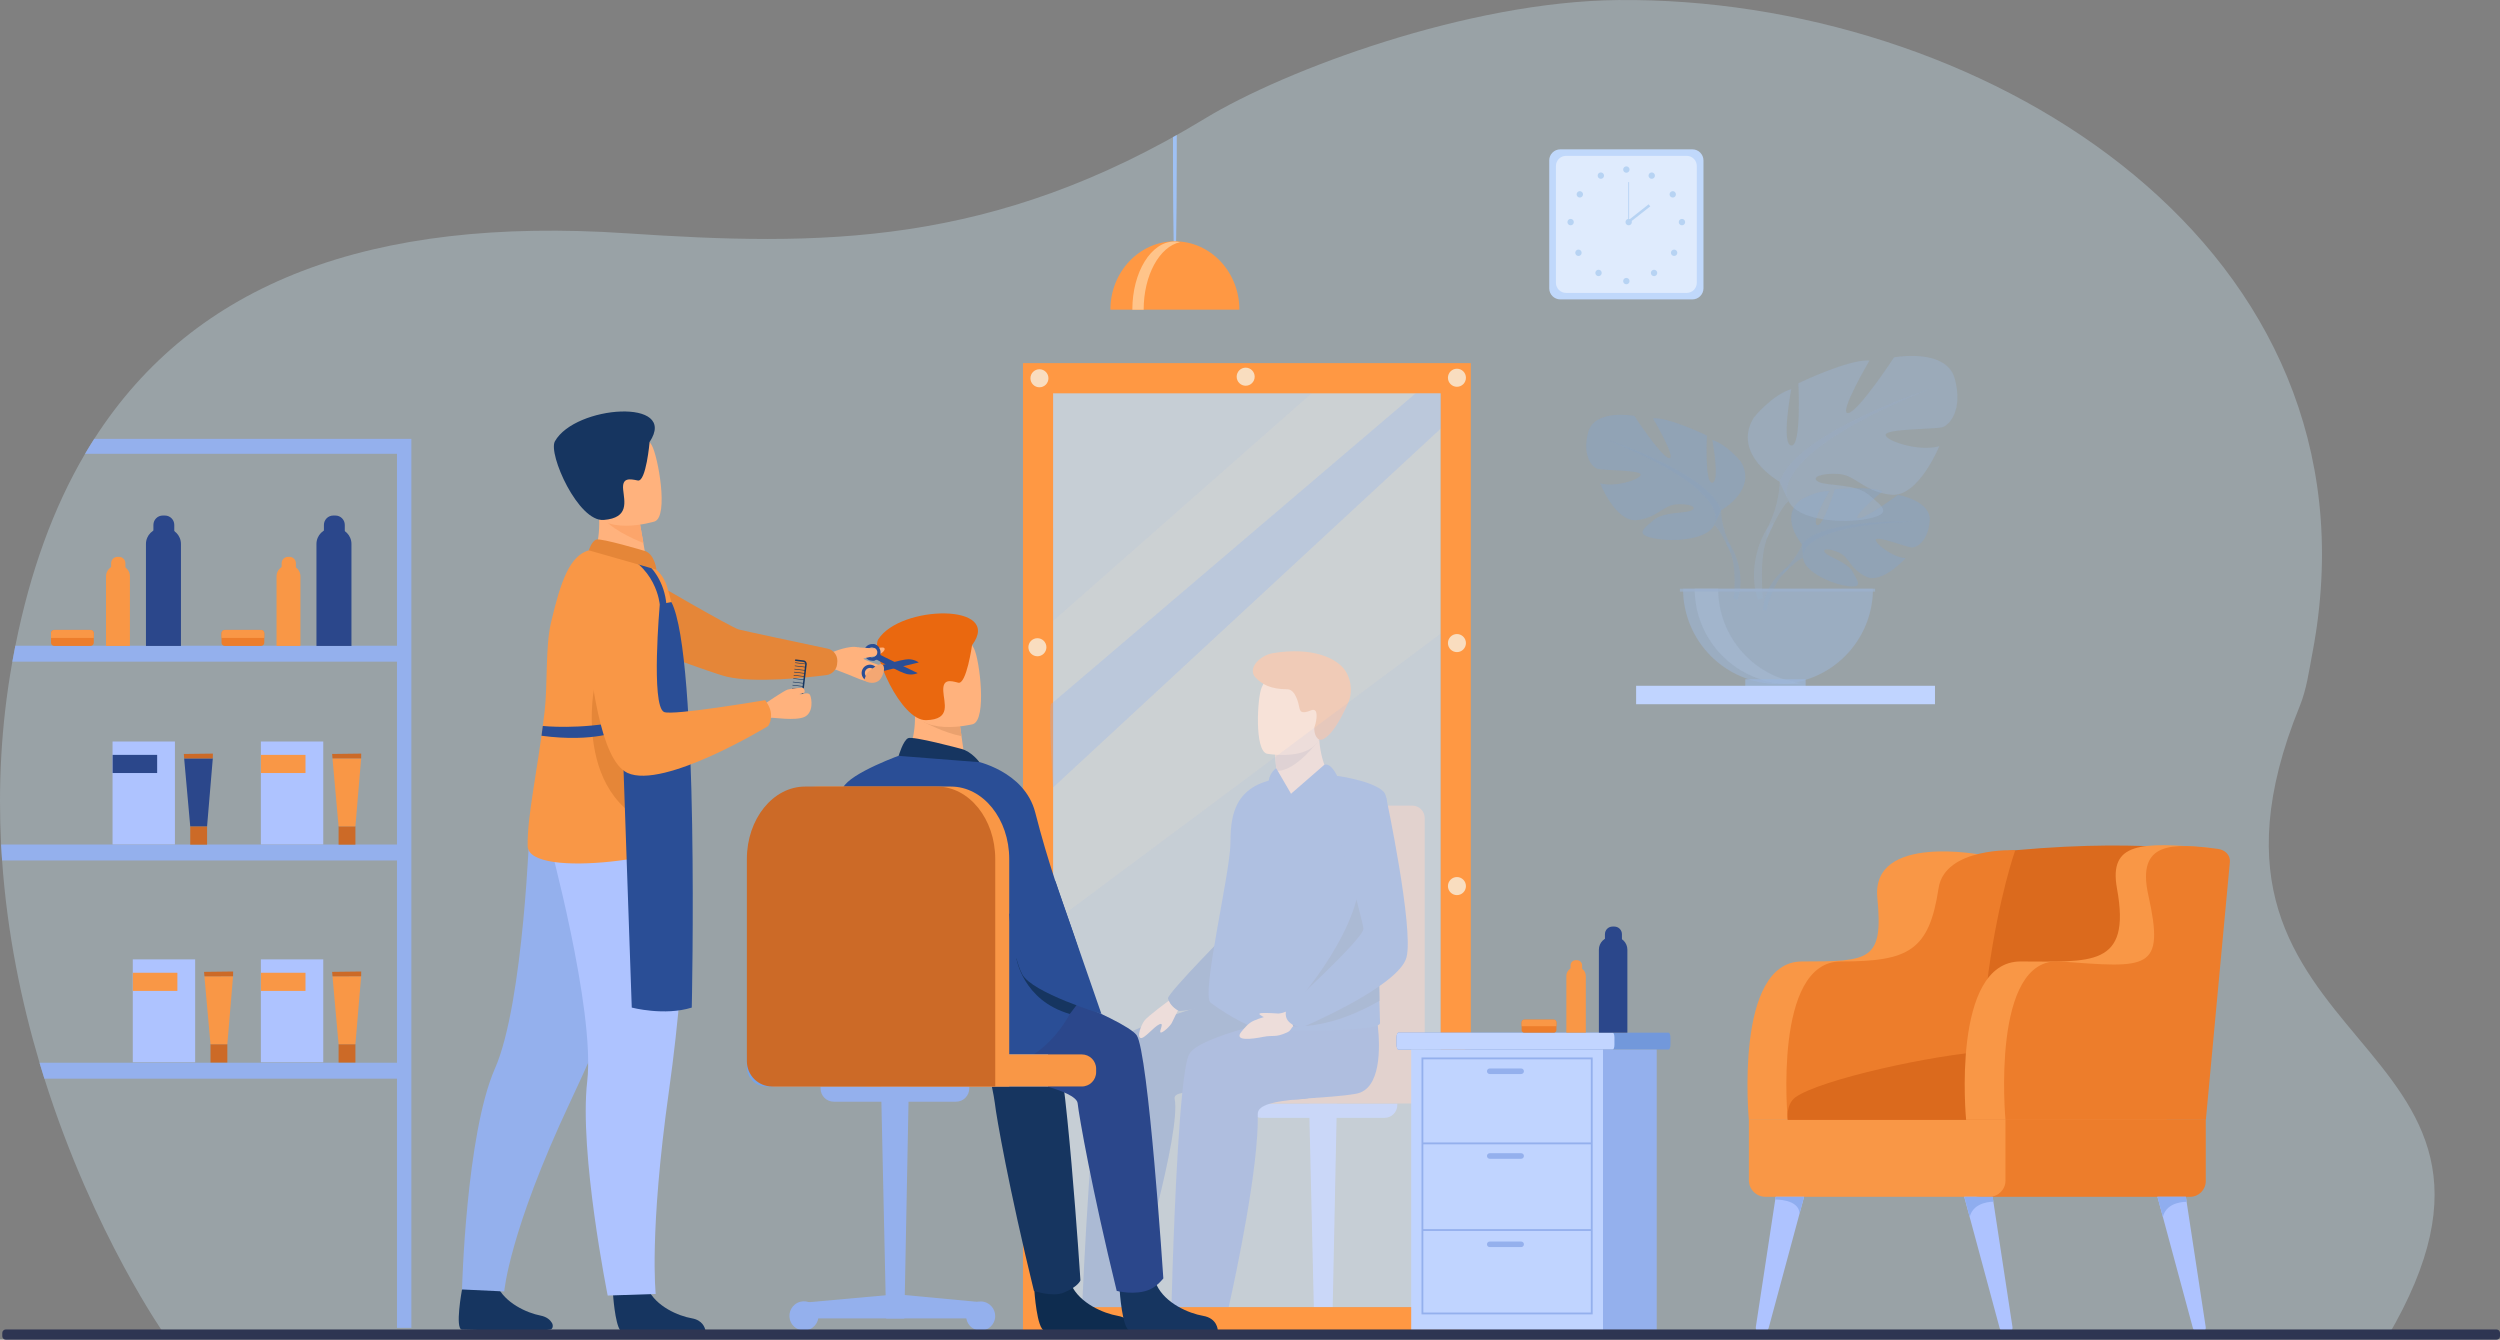 <svg width="237" height="127" viewBox="0 0 237 127" fill="none" xmlns="http://www.w3.org/2000/svg">
<rect x="0" y="0" width="237" height="127" fill="#808080" stroke="none"/>
<g clip-path="url(#clip0)">
<path opacity="0.3" d="M226.291 126.817L15.762 126.755C15.762 126.755 8.879 117.08 4.21 102.259C4.052 101.762 3.898 101.257 3.747 100.747C2.034 94.993 0.684 88.519 0.198 81.572C0.163 81.071 0.131 80.567 0.106 80.06C-0.176 74.61 0.086 68.884 1.122 63C1.138 62.909 1.155 62.817 1.171 62.727C1.262 62.219 1.358 61.713 1.457 61.215C2.857 54.19 5.057 48.133 8.064 43.022C8.347 42.541 8.637 42.069 8.934 41.605C18.414 26.799 35.163 20.497 59.359 22.114C77.621 23.334 94.035 23.509 114.249 11.224C121.827 6.618 139.19 0.133 153.423 0.003C187.165 -0.304 224.809 22.212 219.647 59.305C219.621 59.493 219.594 59.682 219.564 59.872C219.458 60.586 219.335 61.305 219.194 62.031C218.884 63.641 218.672 65.329 218.014 66.945C204.387 100.391 243.636 97.422 226.291 126.817Z" fill="#D2F1FF"/>
<path opacity="0.5" d="M136.59 36.152H99.803V123.947H136.59V36.152Z" fill="white"/>
<path d="M126.734 104.615L126.707 105.976L126.353 123.266L126.338 123.912H124.552L124.537 123.286L124.133 105.976L124.102 104.615H126.734Z" fill="#D0DCF9"/>
<path d="M131.247 105.974H119.588C118.913 105.974 118.367 105.427 118.367 104.751V104.617H132.467V104.751C132.467 105.426 131.921 105.974 131.247 105.974Z" fill="#D0DCF9"/>
<path d="M133.783 104.617H118.024C117.374 104.617 116.842 104.084 116.842 103.432V102.148C116.842 101.496 117.373 100.963 118.024 100.963H133.783C134.433 100.963 134.965 101.496 134.965 102.148V103.432C134.965 104.084 134.433 104.617 133.783 104.617Z" fill="#EBD6CB"/>
<path d="M133.883 103.727H123.541C122.891 103.727 122.359 103.194 122.359 102.542V77.555C122.359 76.902 122.891 76.369 123.541 76.369H133.883C134.534 76.369 135.065 76.902 135.065 77.555V102.543C135.065 103.194 134.534 103.727 133.883 103.727Z" fill="#EBD6CB"/>
<path d="M117.256 87.496C117.256 87.496 110.586 94.232 110.727 94.658C110.868 95.084 110.994 95.611 111.81 95.843C111.81 95.843 114.429 95.716 116.366 94.46C118.302 93.206 117.256 87.496 117.256 87.496Z" fill="#AEBBD2"/>
<path d="M127.182 98.298C127.182 98.298 127.182 103.536 123.931 104.122C123.858 104.134 123.785 104.146 123.7 104.158C123.506 104.183 123.299 104.207 123.067 104.219C123.067 104.219 123.067 104.219 123.055 104.219C119.987 104.365 114.131 103.279 112.086 103.608C111.574 103.694 111.306 103.865 111.355 104.158C111.987 107.308 107.799 121.507 107.069 123.912L102.584 123.921C102.609 123.275 103.562 101.618 104.731 99.482C105.072 98.847 106.423 98.114 108.152 97.394C109.175 96.966 110.331 96.551 111.488 96.148C111.901 96.014 112.328 95.868 112.742 95.734C113.436 95.514 114.117 95.306 114.763 95.099C115.104 95.001 115.445 94.903 115.762 94.806C117.649 94.256 119.012 93.902 119.012 93.902L122.057 95.538L122.349 95.698L123.311 96.21L124.565 96.893L124.979 97.113L126.026 97.675L127.182 98.298Z" fill="#AEBBD2"/>
<path d="M128.562 103.686C127.218 103.931 125.384 104.017 123.699 104.15C123.697 104.15 123.695 104.15 123.694 104.151C123.481 104.167 123.271 104.184 123.066 104.204H123.058C120.948 104.397 119.22 104.711 119.238 105.594C119.348 110.582 117.2 120.686 116.481 123.915H111.051C111.133 120.802 111.462 109.584 112.08 103.599C112.271 101.746 112.49 100.393 112.737 99.938C113.205 99.079 115.425 98.225 117.938 97.508C118.038 97.479 118.139 97.45 118.24 97.422C119.478 97.077 120.772 96.765 121.951 96.503C122.1 96.469 122.247 96.437 122.39 96.405C122.556 96.37 122.719 96.334 122.878 96.3C123.023 96.269 123.165 96.24 123.303 96.211C125.046 95.847 126.296 95.631 126.296 95.631L127.044 95.684L128.957 95.821L130.433 95.927C130.433 95.927 130.532 96.439 130.614 97.201C130.841 99.288 130.943 103.252 128.562 103.686Z" fill="#B3C0DE"/>
<path d="M121.77 76.227C122.765 76.559 123.663 76.442 124.412 76.15C125.097 75.884 125.654 75.469 126.042 75.12C126.44 74.761 126.661 74.47 126.661 74.47C126.661 74.47 126.623 74.43 126.556 74.35C126.209 73.931 125.115 72.398 125.041 69.656C125.04 69.62 124.783 69.714 124.398 69.874C123.254 70.353 120.972 71.428 120.871 71.476C120.869 71.476 120.867 71.477 120.867 71.477C120.867 71.477 120.93 72.046 120.997 73.073C121.003 73.163 121.01 73.259 121.016 73.356C121.023 73.477 121.032 73.605 121.039 73.736C121.099 74.805 121.77 76.227 121.77 76.227Z" fill="#F7E2D8"/>
<path d="M120.997 73.073C122.842 73.189 125.063 70.12 125.063 70.12C124.846 70.008 124.623 69.927 124.398 69.875C123.254 70.354 120.972 71.429 120.871 71.477C120.869 71.477 120.867 71.478 120.867 71.478C120.867 71.478 120.93 72.046 120.997 73.073Z" fill="#E8D6D1"/>
<path d="M120.112 71.454C120.112 71.454 120.886 71.596 121.839 71.568C123.231 71.528 125.006 71.123 125.298 69.378C125.789 66.439 126.728 64.57 123.751 63.894C122.158 63.532 121.197 63.658 120.586 63.997C120.055 64.29 119.788 64.745 119.601 65.183C119.199 66.124 118.904 71.152 120.112 71.454Z" fill="#F7E2D8"/>
<path d="M120.676 61.919C119.464 62.118 118.189 63.368 119.044 64.252C119.63 64.857 120.435 65.34 122.04 65.344C122.809 65.347 123.1 66.686 123.173 67.054C123.247 67.423 123.346 67.728 124.253 67.351C124.401 67.289 124.514 67.281 124.598 67.315C125.027 67.483 124.712 68.693 124.601 68.961C124.601 68.961 124.517 69.805 125.062 70.119C125.128 70.156 126.141 70.414 127.846 66.543C128.114 65.936 128.253 64.643 127.506 63.544C126.759 62.446 124.501 61.289 120.676 61.919Z" fill="#F0CBB7"/>
<path d="M130.768 94.884C130.784 95.696 130.804 96.419 130.827 96.988C130.862 97.83 121.991 97.778 119.533 97.572C118.734 97.505 116.586 96.411 114.773 95.062C113.827 94.358 116.599 82.907 116.644 79.975C116.676 77.872 116.689 74.605 120.974 73.854C121.012 73.849 121.032 73.845 121.032 73.845C121.464 74.089 122.178 75.16 122.39 75.248L125.81 73.443C125.873 73.454 125.932 73.469 125.994 73.482C126.195 73.439 130.077 73.923 131.173 75.062C132.108 76.035 130.604 81.834 130.604 81.834C130.638 82.656 130.658 83.561 130.671 84.513C130.681 85.309 130.687 86.138 130.691 86.977C130.701 89.225 130.72 92.451 130.768 94.884Z" fill="#B3C2E0"/>
<path d="M125.55 72.498C125.534 72.504 122.391 75.248 122.391 75.248C122.391 75.248 126.32 74.334 126.756 73.546C126.755 73.545 126.177 72.289 125.55 72.498Z" fill="#B3C2E0"/>
<path d="M122.391 75.247L120.98 72.822C120.98 72.822 120.354 73.257 120.273 74.034C120.273 74.035 121.873 75.247 122.391 75.247Z" fill="#B3C2E0"/>
<path d="M121.223 96.123C121.223 96.123 119.992 96.269 118.868 96.757C118.342 96.984 117.978 97.462 117.71 97.777C116.874 98.765 118.761 98.493 119.746 98.296C120.732 98.099 120.879 98.395 122.028 97.868C122.389 97.703 122.388 97.462 122.586 97.301C123.021 96.946 123.391 96.716 123.391 96.716L122.258 95.795L121.223 96.123Z" fill="#F7E2D8"/>
<path d="M121.693 96.124C121.693 96.124 121.011 96.058 120.47 96.042C119.929 96.025 119.156 95.992 119.452 96.206C119.748 96.421 120.24 96.634 120.323 96.618C120.405 96.602 121.693 96.124 121.693 96.124Z" fill="#F7E2D8"/>
<path d="M130.769 94.883C129.287 95.734 126.061 97.391 122.588 97.3L122.26 95.794C122.26 95.794 128.694 88.881 128.957 83.086L130.672 84.512C130.681 85.308 130.688 86.137 130.692 86.976C130.702 89.224 130.721 92.45 130.769 94.883Z" fill="#AEBBD2"/>
<path d="M131.417 75.619C131.417 75.619 134.03 87.974 133.341 90.74C132.651 93.505 123.409 97.407 123.409 97.407C123.409 97.407 121.472 97.21 121.965 95.629C121.965 95.629 129.352 88.913 129.254 88.025C129.155 87.136 126.693 78.246 126.693 78.246L131.417 75.619Z" fill="#B3C2E0"/>
<path d="M110.8 94.871C110.8 94.871 108.765 96.353 108.47 96.781C108.174 97.208 107.78 98.229 108.109 98.394C108.437 98.558 109.356 97.357 109.898 97.11C110.44 96.863 109.849 97.777 110.021 97.876C110.193 97.975 110.981 97.234 111.104 96.937C111.227 96.641 111.67 95.802 111.67 95.802C111.67 95.802 111.039 95.447 110.8 94.871Z" fill="#F7E2D8"/>
<path d="M139.433 126.779H96.978V34.424H139.433V126.779ZM99.835 123.914H136.577V37.288H99.835V123.914Z" fill="#FF9843"/>
<path opacity="0.1" d="M99.803 87.476L136.59 60.062V123.946H99.803V87.476Z" fill="#94B0ED"/>
<path d="M117.236 35.712C117.236 35.239 117.618 34.855 118.09 34.855C118.561 34.855 118.944 35.238 118.944 35.712C118.944 36.184 118.562 36.568 118.09 36.568C117.618 36.568 117.236 36.184 117.236 35.712Z" fill="#F9DDBF"/>
<path d="M97.686 35.86C97.686 35.388 98.067 35.004 98.539 35.004C99.011 35.004 99.393 35.387 99.393 35.86C99.393 36.332 99.011 36.716 98.539 36.716C98.067 36.716 97.686 36.332 97.686 35.86Z" fill="#F9DDBF"/>
<path d="M138.117 36.667C138.589 36.667 138.971 36.284 138.971 35.811C138.971 35.338 138.589 34.955 138.117 34.955C137.646 34.955 137.264 35.338 137.264 35.811C137.264 36.284 137.646 36.667 138.117 36.667Z" fill="#F9DDBF"/>
<path d="M137.264 60.964C137.264 60.491 137.645 60.107 138.117 60.107C138.588 60.107 138.971 60.49 138.971 60.964C138.971 61.436 138.589 61.82 138.117 61.82C137.646 61.82 137.264 61.436 137.264 60.964Z" fill="#F9DDBF"/>
<path d="M138.117 84.857C138.589 84.857 138.971 84.473 138.971 84.001C138.971 83.528 138.589 83.144 138.117 83.144C137.646 83.144 137.264 83.528 137.264 84.001C137.264 84.473 137.646 84.857 138.117 84.857Z" fill="#F9DDBF"/>
<path d="M98.673 62.149C99.108 61.968 99.315 61.467 99.135 61.03C98.954 60.593 98.455 60.386 98.019 60.567C97.584 60.748 97.377 61.249 97.557 61.685C97.738 62.122 98.237 62.33 98.673 62.149Z" fill="#F9DDBF"/>
<path d="M207.874 125.858L204.279 112.543H207.08L209.099 125.787C209.143 126.076 208.95 126.341 208.696 126.341H208.442C208.181 126.341 207.952 126.145 207.874 125.858Z" fill="#AEC3FF"/>
<path d="M167.679 125.858L171.274 112.543H168.473L166.454 125.787C166.41 126.076 166.603 126.341 166.857 126.341H167.111C167.371 126.341 167.601 126.145 167.679 125.858Z" fill="#AEC3FF"/>
<path d="M189.555 125.858L185.961 112.543H188.762L190.781 125.787C190.825 126.076 190.632 126.341 190.378 126.341H190.124C189.864 126.341 189.633 126.145 189.555 125.858Z" fill="#AEC3FF"/>
<path d="M210.163 80.878C210.163 80.878 202.726 79.249 188.375 80.878L186.729 97.653L206.431 96.677L210.163 80.878Z" fill="#DB6A1D"/>
<path d="M165.791 106.162C165.791 106.162 164.38 91.148 170.823 91.148C177.266 91.148 178.551 91.075 177.972 85.118C177.372 78.945 188.022 81.067 188.022 81.067L184.283 106.162H165.791Z" fill="#F99746"/>
<path d="M169.477 106.162C169.477 106.162 168.065 91.148 174.508 91.148C180.951 91.148 182.879 90.129 183.775 84.211C184.37 80.284 191.045 80.6 191.045 80.6C191.045 80.6 189.51 84.922 188.517 92.076C187.912 96.442 187.969 106.162 187.969 106.162H169.477Z" fill="#ED7D2B"/>
<path d="M187.774 113.456H207.628C208.442 113.456 209.108 112.788 209.108 111.972V106.162H186.254V111.931C186.254 112.77 186.938 113.456 187.774 113.456Z" fill="#ED7D2B"/>
<path d="M167.362 113.456H188.593C189.432 113.456 190.119 112.767 190.119 111.925V106.162H165.793V111.883C165.793 112.748 166.499 113.456 167.362 113.456Z" fill="#F99746"/>
<path d="M169.472 106.162C169.472 106.162 169.279 104.695 170.205 104.024C172.534 102.338 183.416 99.952 188.457 99.663C197.001 99.175 195.434 106.162 195.434 106.162H169.472Z" fill="#DB6A1D"/>
<path d="M186.388 106.162C186.388 106.162 184.939 91.147 191.557 91.147C198.175 91.147 202.068 91.753 200.693 84.251C199.876 79.795 203.015 79.846 209.282 80.362C210.054 80.426 211.334 81.451 211.152 82.206L205.384 106.162H186.388Z" fill="#F99746"/>
<path d="M190.119 106.161C190.119 106.161 188.687 90.663 195.288 91.147C203.607 91.758 205.27 92.082 203.662 84.862C202.521 79.742 205.95 79.915 210.266 80.476C210.861 80.554 211.512 81.004 211.377 81.879L209.115 106.161H190.119V106.161Z" fill="#ED7D2B"/>
<path d="M188.974 113.922C188.974 113.922 187.08 113.879 186.726 115.371L186.221 113.455H188.923L188.974 113.922Z" fill="#8FADEF"/>
<path d="M207.294 113.932C207.294 113.932 205.396 113.868 205.042 115.361L204.523 113.451H207.226L207.294 113.932Z" fill="#8FADEF"/>
<path d="M168.291 113.719C168.291 113.719 170.51 113.652 170.601 115.026L171.025 113.455H168.331L168.291 113.719Z" fill="#8FADEF"/>
<path d="M160.443 28.383H147.913C147.337 28.383 146.867 27.911 146.867 27.334V15.207C146.867 14.63 147.337 14.158 147.913 14.158H160.443C161.018 14.158 161.489 14.63 161.489 15.207V27.334C161.489 27.91 161.018 28.383 160.443 28.383Z" fill="#C0D8FB"/>
<path d="M159.901 27.767H148.457C147.932 27.767 147.502 27.337 147.502 26.81V15.733C147.502 15.206 147.932 14.775 148.457 14.775H159.901C160.426 14.775 160.856 15.206 160.856 15.733V26.809C160.857 27.336 160.426 27.767 159.901 27.767Z" fill="#DFEBFD"/>
<path d="M153.875 16.073C153.875 15.905 154.01 15.77 154.178 15.77C154.345 15.77 154.481 15.905 154.481 16.073C154.481 16.241 154.345 16.377 154.178 16.377C154.01 16.377 153.875 16.241 153.875 16.073Z" fill="#B7D3F3"/>
<path d="M156.319 16.502C156.401 16.356 156.585 16.302 156.732 16.384C156.877 16.465 156.931 16.65 156.85 16.797C156.768 16.943 156.584 16.997 156.437 16.915C156.291 16.834 156.238 16.648 156.319 16.502Z" fill="#B7D3F3"/>
<path d="M158.412 18.17C158.552 18.079 158.74 18.119 158.83 18.26C158.921 18.401 158.881 18.589 158.74 18.68C158.6 18.771 158.412 18.73 158.322 18.589C158.231 18.449 158.272 18.26 158.412 18.17Z" fill="#B7D3F3"/>
<path d="M159.449 21.359C159.617 21.359 159.752 21.223 159.752 21.056C159.752 20.888 159.617 20.752 159.449 20.752C159.282 20.752 159.146 20.888 159.146 21.056C159.146 21.223 159.282 21.359 159.449 21.359Z" fill="#B7D3F3"/>
<path d="M158.921 23.749C159.039 23.867 159.039 24.06 158.921 24.178C158.803 24.296 158.611 24.296 158.493 24.178C158.375 24.06 158.375 23.867 158.493 23.749C158.611 23.631 158.803 23.631 158.921 23.749Z" fill="#B7D3F3"/>
<path d="M157.018 25.662C157.136 25.78 157.136 25.973 157.018 26.091C156.901 26.209 156.708 26.209 156.59 26.091C156.472 25.973 156.472 25.78 156.59 25.662C156.708 25.543 156.901 25.543 157.018 25.662Z" fill="#B7D3F3"/>
<path d="M153.875 26.648C153.875 26.48 154.01 26.344 154.178 26.344C154.345 26.344 154.481 26.48 154.481 26.648C154.481 26.815 154.345 26.951 154.178 26.951C154.01 26.951 153.875 26.814 153.875 26.648Z" fill="#B7D3F3"/>
<path d="M152.025 16.502C151.944 16.356 151.76 16.302 151.613 16.384C151.467 16.465 151.414 16.65 151.495 16.797C151.576 16.943 151.761 16.997 151.907 16.915C152.054 16.834 152.106 16.648 152.025 16.502Z" fill="#B7D3F3"/>
<path d="M149.932 18.17C149.792 18.079 149.603 18.119 149.513 18.26C149.422 18.401 149.463 18.589 149.603 18.68C149.744 18.771 149.932 18.73 150.022 18.589C150.114 18.449 150.073 18.26 149.932 18.17Z" fill="#B7D3F3"/>
<path d="M148.895 20.752C148.727 20.752 148.592 20.888 148.592 21.056C148.592 21.224 148.727 21.359 148.895 21.359C149.062 21.359 149.198 21.224 149.198 21.056C149.198 20.888 149.062 20.752 148.895 20.752Z" fill="#B7D3F3"/>
<path d="M149.424 23.749C149.306 23.867 149.306 24.06 149.424 24.178C149.542 24.296 149.735 24.296 149.852 24.178C149.97 24.06 149.97 23.867 149.852 23.749C149.735 23.631 149.542 23.631 149.424 23.749Z" fill="#B7D3F3"/>
<path d="M151.541 26.178C151.709 26.178 151.844 26.042 151.844 25.874C151.844 25.706 151.709 25.57 151.541 25.57C151.374 25.57 151.238 25.706 151.238 25.874C151.238 26.042 151.374 26.178 151.541 26.178Z" fill="#B7D3F3"/>
<path d="M154.096 21.056C154.096 20.888 154.231 20.752 154.399 20.752C154.566 20.752 154.701 20.888 154.701 21.056C154.701 21.224 154.566 21.359 154.399 21.359C154.231 21.359 154.096 21.224 154.096 21.056Z" fill="#B7D3F3"/>
<path d="M154.44 17.262H154.357V21.056H154.44V17.262Z" fill="#B7D3F3"/>
<path d="M156.291 19.368L154.285 20.947L154.438 21.143L156.444 19.564L156.291 19.368Z" fill="#B7D3F3"/>
<path d="M111.557 12.799V13.51V13.649V14.242C111.557 14.258 111.557 14.28 111.557 14.296C111.557 14.597 111.557 14.882 111.557 15.175C111.556 16.616 111.549 17.98 111.54 19.212C111.54 19.236 111.54 19.258 111.539 19.283C111.539 19.404 111.538 19.524 111.537 19.643C111.526 20.889 111.512 21.989 111.496 22.88C111.496 22.889 111.495 22.897 111.496 22.905C111.494 22.96 111.493 23.015 111.492 23.068C111.463 24.498 111.428 25.348 111.39 25.348H111.366C111.328 25.348 111.294 24.536 111.265 23.165C111.265 23.08 111.262 22.99 111.261 22.9C111.261 22.893 111.261 22.886 111.261 22.879C111.245 22.069 111.232 21.085 111.222 19.978C111.221 19.745 111.218 19.509 111.217 19.265C111.217 19.248 111.217 19.231 111.217 19.213C111.21 18.34 111.204 17.402 111.201 16.417C111.201 15.991 111.2 15.557 111.2 15.11C111.2 15.091 111.2 15.064 111.2 15.039C111.2 15.028 111.2 15.024 111.2 15.014C111.199 14.764 111.199 14.505 111.199 14.243V13.614V13.511V13.001L111.557 12.799Z" fill="#9FC1F4"/>
<path d="M111.379 22.877C108.003 22.877 105.266 25.779 105.266 29.359H117.493C117.493 25.779 114.756 22.877 111.379 22.877Z" fill="#FF9843"/>
<path d="M111.866 22.957C111.691 22.918 111.511 22.898 111.329 22.898C109.129 22.898 107.346 25.792 107.346 29.361H108.419C108.419 26.087 109.92 23.382 111.866 22.957Z" fill="#FFC48A"/>
<g opacity="0.7">
<g opacity="0.7">
<g opacity="0.7">
<path opacity="0.7" d="M170.824 51.597C170.824 51.597 168.632 49.033 170.689 47.405C170.689 47.405 172.191 46.493 173.416 46.567C173.416 46.567 171.68 49.486 172.242 49.776C172.803 50.066 173.942 46.384 173.942 46.384C173.942 46.384 177.36 46.052 178.46 46.582C178.46 46.582 175.538 48.98 176.153 49.123C176.768 49.266 179.925 46.912 179.925 46.912C179.925 46.912 183.106 47.455 182.937 49.401C182.767 51.347 181.671 51.948 181.189 51.896C180.708 51.844 177.889 50.765 177.828 51.162C177.766 51.557 179.463 52.852 180.651 52.912C180.651 52.912 178.408 55.392 176.917 54.677C175.427 53.961 175.299 52.827 174.37 52.401C173.44 51.975 172.647 51.976 173.031 52.41C173.414 52.844 175.096 53.266 175.628 54.209C176.159 55.151 176.636 55.787 175.094 55.554C173.551 55.321 171.044 54.19 170.934 52.894C170.824 51.597 170.824 51.597 170.824 51.597Z" fill="#77A4E5"/>
<g opacity="0.7">
<path opacity="0.7" d="M181.376 49.453C181.376 49.453 172.734 49.118 170.826 51.597C170.826 51.597 170.404 52.865 169.105 54.019L168.902 54.572C168.902 54.572 170.4 52.989 170.936 52.893C170.936 52.893 170.098 49.823 181.376 49.453Z" fill="#77A4E5"/>
<path opacity="0.7" d="M169.104 54.019C169.104 54.019 167.249 55.395 167.121 57.852L167.457 57.883C167.457 57.883 168.05 55.342 169.121 54.347C170.191 53.353 169.104 54.019 169.104 54.019Z" fill="#77A4E5"/>
</g>
</g>
<g opacity="0.7">
<path opacity="0.7" d="M163.163 48.374C163.163 48.374 166.65 46.417 165.023 43.76C165.023 43.76 163.721 42.128 162.327 41.709C162.327 41.709 163.071 45.671 162.327 45.764C161.583 45.858 161.815 41.29 161.815 41.29C161.815 41.29 158.143 39.519 156.702 39.658C156.702 39.658 158.98 43.527 158.236 43.434C157.492 43.341 154.935 39.426 154.935 39.426C154.935 39.426 151.17 38.726 150.566 40.964C149.961 43.201 150.938 44.32 151.495 44.46C152.053 44.6 155.632 44.553 155.54 45.019C155.446 45.485 153.029 46.231 151.682 45.812C151.682 45.812 153.169 49.494 155.121 49.308C157.073 49.121 157.678 47.909 158.887 47.816C160.095 47.723 160.978 48.05 160.374 48.376C159.77 48.702 157.724 48.483 156.748 49.315C155.772 50.147 154.982 50.66 156.794 51.033C158.607 51.405 161.861 51.172 162.512 49.774C163.163 48.374 163.163 48.374 163.163 48.374Z" fill="#77A4E5"/>
<g opacity="0.7">
<path opacity="0.7" d="M152.285 41.662C152.285 41.662 162.047 44.832 163.163 48.375C163.163 48.375 163.116 49.96 164.092 51.778V52.477C164.092 52.477 163.069 50.1 162.511 49.774C162.511 49.774 164.696 46.697 152.285 41.662Z" fill="#77A4E5"/>
<path opacity="0.7" d="M164.091 51.777C164.091 51.777 165.597 54.069 164.738 56.86L164.351 56.755C164.351 56.755 164.727 53.682 163.94 52.136C163.152 50.591 164.091 51.777 164.091 51.777Z" fill="#77A4E5"/>
</g>
</g>
<g opacity="0.7">
<path opacity="0.7" d="M168.709 45.674C168.709 45.674 164.113 43.093 166.258 39.591C166.258 39.591 167.973 37.44 169.811 36.888C169.811 36.888 168.831 42.11 169.811 42.233C170.792 42.356 170.485 36.334 170.485 36.334C170.485 36.334 175.326 34 177.226 34.184C177.226 34.184 174.223 39.283 175.204 39.161C176.184 39.038 179.554 33.877 179.554 33.877C179.554 33.877 184.518 32.955 185.314 35.904C186.11 38.854 184.824 40.329 184.089 40.513C183.354 40.697 178.635 40.636 178.758 41.249C178.881 41.864 182.067 42.847 183.843 42.294C183.843 42.294 181.883 47.148 179.309 46.902C176.735 46.657 175.938 45.059 174.345 44.936C172.752 44.813 171.588 45.243 172.384 45.673C173.18 46.103 175.877 45.813 177.164 46.911C178.45 48.008 179.492 48.684 177.102 49.175C174.713 49.667 170.423 49.36 169.566 47.516C168.709 45.674 168.709 45.674 168.709 45.674Z" fill="#9FC1F4"/>
<g opacity="0.7">
<path opacity="0.7" d="M183.047 36.826C183.047 36.826 170.179 41.004 168.708 45.675C168.708 45.675 168.77 47.764 167.482 50.16V51.082C167.482 51.082 168.83 47.948 169.566 47.518C169.566 47.517 166.686 43.462 183.047 36.826Z" fill="#9FC1F4"/>
<path opacity="0.7" d="M167.483 50.16C167.483 50.16 165.498 53.181 166.63 56.859L167.141 56.722C167.141 56.722 166.645 52.67 167.684 50.633C168.722 48.595 167.483 50.16 167.483 50.16Z" fill="#9FC1F4"/>
</g>
</g>
<path opacity="0.7" d="M168.554 64.836C173.526 64.836 177.557 60.795 177.557 55.809H159.553C159.552 60.794 163.582 64.836 168.554 64.836Z" fill="#9FC1F4"/>
<path opacity="0.7" d="M170.77 64.766C170.405 64.812 170.031 64.836 169.652 64.836C164.681 64.836 160.65 60.794 160.65 55.809H162.887C162.886 60.414 166.327 64.214 170.77 64.766Z" fill="#AFCDFB"/>
<path opacity="0.7" d="M177.761 55.809H159.256V56.085H177.761V55.809Z" fill="#9FC1F4"/>
</g>
<path opacity="0.7" d="M171.172 64.394H165.453V65.298H171.172V64.394Z" fill="#9FC1F4"/>
</g>
<path d="M8.932 41.605C8.636 42.07 8.345 42.541 8.062 43.023H37.635V125.884H38.997V41.605H8.932Z" fill="#94B0ED"/>
<path d="M38.609 61.217V62.729H1.17C1.261 62.221 1.356 61.716 1.455 61.217H38.609Z" fill="#94B0ED"/>
<path d="M38.611 80.061V81.572H0.198C0.163 81.072 0.131 80.567 0.105 80.061H38.611Z" fill="#94B0ED"/>
<path d="M38.61 100.748V102.26H4.209C4.051 101.762 3.897 101.258 3.746 100.748H38.61Z" fill="#94B0ED"/>
<path d="M33.318 61.234H30V51.568C30 50.746 30.665 50.078 31.486 50.078H31.832C32.653 50.078 33.318 50.745 33.318 51.568V61.234H33.318Z" fill="#2B478B"/>
<path d="M32.687 55.531H30.707V49.762C30.707 49.271 31.104 48.873 31.593 48.873H31.8C32.289 48.873 32.686 49.271 32.686 49.762V55.531H32.687Z" fill="#2B478B"/>
<path d="M28.482 61.234H26.215V54.629C26.215 54.067 26.669 53.611 27.23 53.611H27.466C28.027 53.611 28.481 54.067 28.481 54.629V61.234H28.482Z" fill="#F99746"/>
<path d="M28.052 57.338H26.699V53.397C26.699 53.061 26.97 52.789 27.305 52.789H27.446C27.781 52.789 28.052 53.061 28.052 53.397V57.338Z" fill="#F99746"/>
<path d="M25.055 60.024V60.923C25.055 61.094 24.917 61.233 24.746 61.233H21.308C21.138 61.233 21 61.094 21 60.923V60.024C21 59.853 21.138 59.715 21.308 59.715H24.746C24.918 59.715 25.055 59.853 25.055 60.024Z" fill="#ED7D2B"/>
<path d="M25.055 60.024V60.474H21V60.024C21 59.853 21.138 59.715 21.308 59.715H24.746C24.918 59.715 25.055 59.853 25.055 60.024Z" fill="#F99746"/>
<path d="M17.154 61.234H13.836V51.568C13.836 50.746 14.501 50.078 15.322 50.078H15.668C16.489 50.078 17.154 50.745 17.154 51.568V61.234H17.154Z" fill="#2B478B"/>
<path d="M16.523 55.531H14.543V49.762C14.543 49.271 14.94 48.873 15.429 48.873H15.636C16.125 48.873 16.522 49.271 16.522 49.762V55.531H16.523Z" fill="#2B478B"/>
<path d="M12.318 61.234H10.051V54.629C10.051 54.067 10.505 53.611 11.066 53.611H11.302C11.863 53.611 12.317 54.067 12.317 54.629V61.234H12.318Z" fill="#F99746"/>
<path d="M11.888 57.338H10.535V53.397C10.535 53.061 10.806 52.789 11.141 52.789H11.282C11.617 52.789 11.888 53.061 11.888 53.397V57.338Z" fill="#F99746"/>
<path d="M8.892 60.024V60.923C8.892 61.094 8.754 61.233 8.583 61.233H5.144C4.974 61.233 4.836 61.094 4.836 60.923V60.024C4.836 59.853 4.974 59.715 5.144 59.715H8.582C8.754 59.715 8.892 59.853 8.892 60.024Z" fill="#ED7D2B"/>
<path d="M8.892 60.024V60.474H4.836V60.024C4.836 59.853 4.974 59.715 5.144 59.715H8.582C8.754 59.715 8.892 59.853 8.892 60.024Z" fill="#F99746"/>
<path d="M33.694 78.334H32.098V80.072H33.694V78.334Z" fill="#CC6A27"/>
<path d="M32.097 78.335L31.52 71.897H34.237L33.693 78.335H32.097Z" fill="#F99746"/>
<path d="M31.486 71.476L31.523 71.899L34.238 71.895L34.243 71.441C34.243 71.441 31.503 71.476 31.486 71.476Z" fill="#CC6A27"/>
<path d="M30.645 70.295H24.732V80.049H30.645V70.295Z" fill="#AEC3FF"/>
<path d="M28.96 71.562H24.74V73.283H28.96V71.562Z" fill="#F99746"/>
<path d="M19.632 78.334H18.035V80.072H19.632V78.334Z" fill="#CC6A27"/>
<path d="M18.034 78.335L17.457 71.897H20.174L19.631 78.335H18.034Z" fill="#2B478B"/>
<path d="M17.424 71.476L17.46 71.899L20.175 71.895L20.181 71.441C20.181 71.441 17.441 71.476 17.424 71.476Z" fill="#CC6A27"/>
<path d="M16.583 70.295H10.67V80.049H16.583V70.295Z" fill="#AEC3FF"/>
<path d="M14.898 71.562H10.678V73.283H14.898V71.562Z" fill="#2B478B"/>
<path d="M21.552 98.99H19.955V100.728H21.552V98.99Z" fill="#CC6A27"/>
<path d="M19.954 98.99L19.377 92.551H22.094L21.551 98.99H19.954Z" fill="#F99746"/>
<path d="M19.344 92.132L19.38 92.555L22.095 92.552L22.101 92.098C22.101 92.098 19.36 92.132 19.344 92.132Z" fill="#CC6A27"/>
<path d="M18.501 90.949H12.588V100.703H18.501V90.949Z" fill="#AEC3FF"/>
<path d="M16.816 92.217H12.596V93.938H16.816V92.217Z" fill="#F99746"/>
<path d="M33.694 98.99H32.098V100.728H33.694V98.99Z" fill="#CC6A27"/>
<path d="M32.097 98.99L31.52 92.551H34.237L33.693 98.99H32.097Z" fill="#F99746"/>
<path d="M31.486 92.132L31.523 92.555L34.238 92.552L34.243 92.098C34.243 92.098 31.503 92.132 31.486 92.132Z" fill="#CC6A27"/>
<path d="M30.645 90.949H24.732V100.703H30.645V90.949Z" fill="#AEC3FF"/>
<path d="M28.96 92.217H24.74V93.938H28.96V92.217Z" fill="#F99746"/>
<path d="M183.437 65.012H155.104V66.76H183.437V65.012Z" fill="#C0D4FF"/>
<path d="M98.051 122.282C98.051 122.282 98.294 126.076 99.026 126.129C99.123 126.137 102.739 126.129 102.739 126.129L107.354 126.092C107.354 126.092 107.321 124.977 105.972 124.744C104.622 124.512 102.362 123.565 101.541 121.78C100.677 119.899 98.051 122.282 98.051 122.282Z" fill="#0E2C4F"/>
<path d="M84.84 91.076C84.664 91.225 79.962 96.332 80.347 100.256C80.459 101.407 81.449 102.274 82.604 102.274L92.682 96.856C92.682 96.856 94.173 103.321 94.313 104.587C94.452 105.853 95.648 112.678 98.017 122.377C98.017 122.377 99.763 122.98 100.822 122.55C102.222 121.981 102.426 121.377 102.426 121.377C102.426 121.377 101.013 99.658 99.899 98.13C98.784 96.602 87.297 92.058 83.578 91.605C79.858 91.152 84.84 91.076 84.84 91.076Z" fill="#163560"/>
<path d="M106.141 122.282C106.141 122.282 106.384 126.076 107.115 126.129C107.213 126.137 110.828 126.129 110.828 126.129L115.444 126.092C115.444 126.092 115.411 124.977 114.061 124.744C112.712 124.512 110.451 123.565 109.63 121.78C108.767 119.899 106.141 122.282 106.141 122.282Z" fill="#163560"/>
<path d="M80.497 91.076C80.364 91.189 79.346 93.934 78.667 97.052C78.082 99.735 80.118 102.274 82.857 102.274H96.177C96.177 102.274 102.02 103.321 102.16 104.587C102.299 105.853 103.495 112.678 105.864 122.377C105.864 122.377 107.616 122.839 108.984 122.252C109.711 121.94 110.285 121.192 110.285 121.192C110.285 121.192 108.86 99.658 107.746 98.129C106.631 96.601 95.144 92.057 91.425 91.605C87.706 91.152 80.497 91.076 80.497 91.076Z" fill="#2B478B"/>
<path d="M85.84 71.909L88.139 73.607L91.62 73.151C91.587 72.869 91.423 71.701 91.272 70.642C91.263 70.579 91.254 70.517 91.245 70.456C91.212 70.221 91.179 69.994 91.149 69.788C91.067 69.204 91.005 68.782 91.005 68.782L90.03 68.285L87.865 67.181L86.694 66.586C86.695 66.604 86.733 67.579 86.737 67.722C86.824 70.25 85.84 71.909 85.84 71.909Z" fill="#FFB27D"/>
<path d="M76.045 84.346C76.183 79.815 78.778 76.097 79.912 74.682C80.611 73.254 85.582 71.5 85.582 71.5C85.582 71.5 89.943 71.904 92.409 72.132C92.409 72.132 97.123 73.042 98.143 77.032C100.616 86.698 103.253 90.9 102.601 93.193C99.837 102.911 90.231 102.664 88.423 100.69C87.496 99.681 78.353 94.287 78.72 87.779C77.141 87.266 75.987 86.245 76.045 84.346Z" fill="#2A4E96"/>
<path d="M87.498 68.412L87.69 68.499C87.69 68.499 89.482 69.467 91.15 69.788C91.067 69.204 91.005 68.781 91.005 68.781L90.031 68.285L87.498 68.412Z" fill="#EAA16E"/>
<path d="M92.229 68.653C92.229 68.653 86.957 69.992 86.177 66.686C85.396 63.381 84.189 61.329 87.523 60.334C90.856 59.34 91.811 60.445 92.338 61.484C92.866 62.524 93.58 68.22 92.229 68.653Z" fill="#FFB27D"/>
<path d="M92.151 61.16C92.151 61.16 91.615 64.927 90.843 64.72C90.072 64.513 89.37 64.353 89.423 65.5C89.475 66.647 90.222 68.202 87.805 68.272C85.388 68.343 82.533 61.755 83.257 60.613C85.349 57.318 95.132 57.164 92.151 61.16Z" fill="#EA680F"/>
<path d="M91.112 70.988C91.034 70.969 86.569 69.764 86.094 69.976C85.62 70.189 85.191 71.655 85.191 71.655L92.848 72.256C92.849 72.255 92.114 71.235 91.112 70.988Z" fill="#163560"/>
<path d="M99.354 103H72.64C71.625 103 70.803 102.175 70.803 101.157V99.959H99.354V103Z" fill="#77A4E5"/>
<path d="M102.555 102.999H82.345C81.594 102.999 80.986 102.389 80.986 101.637V101.321C80.986 100.569 81.594 99.959 82.345 99.959H102.555C103.305 99.959 103.914 100.569 103.914 101.321V101.637C103.914 102.389 103.305 102.999 102.555 102.999Z" fill="#F99746"/>
<path d="M85.731 124.988H84.007L83.523 103H86.156L85.731 124.988Z" fill="#94B0ED"/>
<path d="M93.219 124.987H76.461V123.469L85.002 122.697L93.219 123.469V124.987Z" fill="#94B0ED"/>
<path d="M76.831 125.982C77.512 125.641 77.789 124.811 77.449 124.128C77.109 123.445 76.282 123.168 75.6 123.508C74.919 123.849 74.643 124.679 74.982 125.362C75.322 126.045 76.15 126.322 76.831 125.982Z" fill="#94B0ED"/>
<path d="M94.308 125.077C94.483 124.334 94.024 123.59 93.283 123.415C92.543 123.239 91.8 123.699 91.625 124.442C91.45 125.185 91.909 125.929 92.65 126.105C93.391 126.28 94.133 125.82 94.308 125.077Z" fill="#94B0ED"/>
<path d="M90.629 104.442H79.045C78.35 104.442 77.787 103.877 77.787 103.181V103H91.887V103.181C91.887 103.877 91.324 104.442 90.629 104.442Z" fill="#94B0ED"/>
<path d="M73.441 103C72.716 103 72.129 102.411 72.129 101.684V81.436C72.129 77.642 74.602 74.566 77.654 74.566H90.149C93.201 74.566 95.675 77.642 95.675 81.436V86.642V102.999H73.441V103Z" fill="#F99746"/>
<path d="M73.195 102.999C71.873 102.999 70.803 101.925 70.803 100.6V81.436C70.803 77.642 73.276 74.566 76.328 74.566H88.823C91.874 74.566 94.349 77.642 94.349 81.436V102.999H73.195Z" fill="#CC6A27"/>
<path d="M96.353 90.846C96.353 90.846 96.955 94.842 101.419 96.125L102.424 94.8L96.353 90.846Z" fill="#163560"/>
<path d="M100.049 83.535L104.416 96.123C104.416 96.123 97.849 94.112 96.915 92.374C95.982 90.635 95.676 86.641 95.676 86.641L100.049 83.535Z" fill="#2A4E96"/>
<path d="M78.897 61.834C78.897 61.834 80.546 61.124 81.368 61.376C82.191 61.628 81.832 62.318 81.861 62.447C81.889 62.577 83.465 63.075 83.56 63.152C83.655 63.228 83.243 64.474 82.634 64.588C82.025 64.702 81.084 64.2 80.437 63.953C79.79 63.705 78.8 63.323 78.8 63.323L78.781 61.853L78.897 61.834Z" fill="#FFB27D"/>
<path d="M79.381 62.684C79.381 62.676 79.381 62.667 79.381 62.657C79.389 62.094 78.998 61.605 78.448 61.489C76.282 61.031 70.671 59.839 70.037 59.675C69.368 59.502 62.11 55.285 59.937 54.017C59.561 53.798 59.094 53.805 58.725 54.036L54.249 56.828C53.421 57.344 53.543 58.589 54.455 58.933C58.635 60.514 67.375 63.789 68.89 64.148C71.561 64.78 76.519 64.235 78.34 64C78.855 63.934 79.268 63.537 79.35 63.023C79.368 62.917 79.379 62.803 79.381 62.684Z" fill="#E58638"/>
<path d="M58.111 122.636C58.111 122.636 58.287 125.466 58.81 126.132H66.876C66.825 125.85 66.597 125.153 65.588 124.976C64.314 124.754 62.181 123.856 61.409 122.166C60.597 120.39 58.111 122.636 58.111 122.636Z" fill="#163560"/>
<path d="M43.799 122.241C43.799 122.241 43.103 125.987 43.794 126.051C43.886 126.06 47.175 126.092 48.054 126.224C49.488 126.439 52.096 126.051 52.096 126.051C52.395 126.064 52.481 125.678 52.328 125.419C52.16 125.135 51.841 124.831 51.232 124.714C49.962 124.468 47.845 123.533 47.103 121.831C46.323 120.04 43.799 122.241 43.799 122.241Z" fill="#163560"/>
<path d="M61.904 84.968C61.904 84.968 59.877 92.084 54.064 104.441C48.252 116.799 47.803 122.43 47.803 122.43L43.799 122.241C43.799 122.241 44.175 107.533 46.921 101.297C49.666 95.061 50.226 77.996 50.226 77.996L61.904 84.968Z" fill="#94B0ED"/>
<path d="M65.16 78.846C65.16 78.846 65.322 89.864 63.42 103.393C61.519 116.923 62.163 122.666 62.163 122.666L57.609 122.818C57.609 122.818 54.888 109.284 55.668 102.512C56.448 95.74 51.941 79.275 51.941 79.275L65.16 78.846Z" fill="#AEC3FF"/>
<path d="M56.174 53.059L58.321 54.655L61.425 53.999C61.382 53.716 61.177 52.539 60.991 51.474C60.98 51.41 60.968 51.348 60.957 51.287C60.797 50.38 60.659 49.601 60.659 49.601L57.76 48.152L56.679 47.611C56.682 47.63 56.763 48.618 56.774 48.761C56.978 51.322 56.174 53.059 56.174 53.059Z" fill="#FFB27D"/>
<path d="M50.023 80.205C49.972 77.303 50.935 73.301 51.627 67.467C51.926 64.943 51.694 61.336 52.227 59.052C53.173 55.009 54.021 52.701 55.818 52.17C56.482 51.976 58.927 52.613 60.696 53.127C60.819 53.163 60.941 53.205 61.06 53.254C61.497 53.429 61.893 53.684 62.23 54.003C62.706 54.45 63.064 55.021 63.256 55.667C63.53 56.587 63.843 57.767 64.097 59.066C64.376 60.475 64.584 62.025 64.597 63.541C64.613 65.115 64.825 67.44 65.065 69.885C65.092 70.157 65.119 70.429 65.146 70.703C65.165 70.893 65.467 77.131 65.554 78.803C65.555 78.826 65.556 78.849 65.558 78.869C65.558 78.872 65.558 78.874 65.558 78.876C65.559 78.9 65.56 78.924 65.562 78.947C65.57 79.096 65.575 79.187 65.578 79.208C65.774 81.174 50.084 83.501 50.023 80.205Z" fill="#F99746"/>
<path d="M56.995 48.808C57.632 50.029 60.004 51.086 60.993 51.475C60.982 51.412 60.971 51.349 60.96 51.288C60.8 50.381 60.662 49.602 60.662 49.602L57.763 48.153C57.123 48.143 56.732 48.305 56.995 48.808Z" fill="#FCA56B"/>
<path d="M62.071 49.431C62.071 49.431 56.842 51.067 55.875 47.785C54.909 44.503 53.584 42.504 56.882 41.321C60.181 40.138 61.201 41.197 61.789 42.214C62.377 43.23 63.407 48.921 62.071 49.431Z" fill="#FFB27D"/>
<path d="M61.583 41.898C61.583 41.898 61.249 45.717 60.462 45.551C59.674 45.385 58.96 45.262 59.075 46.413C59.191 47.564 59.666 49.089 57.239 49.292C54.812 49.496 51.939 43.024 52.605 41.836C54.53 38.407 64.364 37.715 61.583 41.898Z" fill="#163560"/>
<path d="M65.563 78.948C53.917 78.341 56.298 65.383 56.298 65.383L65.067 69.887C65.094 70.159 65.121 70.431 65.148 70.706C65.167 70.895 65.468 77.133 65.556 78.805C65.554 78.829 65.555 78.85 65.559 78.871C65.559 78.874 65.559 78.876 65.56 78.879C65.56 78.902 65.561 78.926 65.563 78.948Z" fill="#E58638"/>
<path d="M83.175 64.163C82.976 64.553 82.499 64.707 82.112 64.507C81.724 64.308 81.569 63.829 81.769 63.441C81.967 63.052 82.445 62.897 82.832 63.097C83.219 63.296 83.373 63.774 83.175 64.163ZM82.901 64.023C83.023 63.785 82.928 63.493 82.692 63.371C82.455 63.25 82.163 63.344 82.042 63.581C81.921 63.819 82.015 64.111 82.252 64.233C82.489 64.354 82.78 64.26 82.901 64.023Z" fill="#2A4E96"/>
<path d="M83.088 63.781C83.086 63.755 87.098 62.804 87.098 62.804C87.098 62.804 86.734 62.502 86.124 62.496C85.513 62.49 82.986 63.232 82.986 63.232L83.088 63.781Z" fill="#2A4E96"/>
<path d="M82.891 62.611C82.47 62.723 82.036 62.47 81.925 62.048C81.813 61.626 82.066 61.191 82.487 61.079C82.908 60.967 83.341 61.221 83.453 61.643C83.564 62.066 83.312 62.5 82.891 62.611ZM82.566 61.377C82.308 61.445 82.154 61.711 82.222 61.969C82.29 62.227 82.555 62.381 82.812 62.313C83.07 62.245 83.223 61.98 83.156 61.722C83.088 61.464 82.823 61.309 82.566 61.377Z" fill="#2A4E96"/>
<path d="M83.286 61.998C83.278 62.023 86.996 63.811 86.996 63.811C86.996 63.811 86.577 64.028 85.979 63.904C85.381 63.779 83.07 62.514 83.07 62.514L83.286 61.998Z" fill="#2A4E96"/>
<path d="M84.687 62.935C84.639 62.936 84.6 62.976 84.6 63.025C84.6 63.074 84.64 63.113 84.689 63.113C84.737 63.112 84.777 63.072 84.777 63.023C84.776 62.975 84.736 62.935 84.687 62.935Z" fill="#2A4E96"/>
<path d="M81.369 61.375C81.382 61.377 82.004 61.413 82.609 61.453C83.055 61.483 83.517 61.364 83.699 61.386C84.126 61.44 83.71 62.062 82.734 62.236C81.909 62.383 81.098 62.651 80.344 62.647C79.431 62.641 81.369 61.375 81.369 61.375Z" fill="#FFB27D"/>
<path d="M75.631 67.541C75.618 67.541 75.604 67.54 75.591 67.539L74.849 67.449C74.81 67.444 74.781 67.408 74.786 67.368C74.79 67.329 74.827 67.3 74.866 67.305L75.608 67.394C75.716 67.407 75.813 67.329 75.826 67.221L76.335 62.966C76.347 62.858 76.27 62.76 76.162 62.748L75.421 62.659C75.381 62.654 75.352 62.618 75.357 62.578C75.362 62.538 75.398 62.509 75.438 62.514L76.179 62.603C76.366 62.625 76.5 62.796 76.478 62.983L75.969 67.239C75.95 67.413 75.801 67.541 75.631 67.541Z" fill="#163560"/>
<path d="M76.41 62.977C76.409 62.977 76.407 62.977 76.406 62.977L75.397 62.855C75.382 62.854 75.371 62.84 75.373 62.825C75.375 62.81 75.389 62.799 75.404 62.801L76.413 62.923C76.428 62.924 76.439 62.938 76.437 62.953C76.435 62.967 76.423 62.977 76.41 62.977Z" fill="#163560"/>
<path d="M76.374 63.274C76.374 63.274 76.372 63.274 76.371 63.274L75.362 63.152C75.347 63.151 75.336 63.137 75.338 63.122C75.34 63.107 75.354 63.096 75.368 63.098L76.378 63.219C76.393 63.221 76.404 63.235 76.402 63.25C76.4 63.263 76.388 63.274 76.374 63.274Z" fill="#163560"/>
<path d="M76.337 63.582C76.337 63.582 76.335 63.582 76.334 63.582L75.325 63.461C75.31 63.459 75.299 63.445 75.301 63.43C75.303 63.415 75.317 63.405 75.331 63.406L76.341 63.528C76.356 63.529 76.367 63.544 76.365 63.558C76.363 63.572 76.351 63.582 76.337 63.582Z" fill="#163560"/>
<path d="M76.304 63.865C76.303 63.865 76.302 63.865 76.301 63.865L75.292 63.744C75.277 63.742 75.266 63.728 75.268 63.714C75.269 63.698 75.284 63.689 75.298 63.69L76.307 63.811C76.323 63.813 76.334 63.827 76.331 63.841C76.33 63.856 76.318 63.865 76.304 63.865Z" fill="#163560"/>
<path d="M76.269 64.162C76.268 64.162 76.267 64.162 76.266 64.162L75.257 64.041C75.242 64.039 75.23 64.025 75.233 64.01C75.234 63.995 75.249 63.985 75.263 63.986L76.272 64.108C76.287 64.11 76.299 64.124 76.296 64.138C76.294 64.152 76.282 64.162 76.269 64.162Z" fill="#163560"/>
<path d="M76.232 64.471C76.231 64.471 76.23 64.471 76.229 64.471L75.219 64.349C75.204 64.348 75.193 64.333 75.196 64.319C75.197 64.304 75.212 64.293 75.226 64.295L76.235 64.417C76.25 64.418 76.261 64.433 76.259 64.447C76.258 64.46 76.246 64.471 76.232 64.471Z" fill="#163560"/>
<path d="M76.189 64.805C76.188 64.805 76.186 64.805 76.186 64.805L75.177 64.683C75.161 64.682 75.15 64.667 75.153 64.653C75.154 64.638 75.169 64.628 75.183 64.629L76.192 64.75C76.207 64.752 76.218 64.766 76.216 64.781C76.215 64.794 76.203 64.805 76.189 64.805Z" fill="#163560"/>
<path d="M76.156 65.102C76.155 65.102 76.153 65.102 76.153 65.102L75.143 64.98C75.128 64.979 75.117 64.964 75.12 64.95C75.121 64.935 75.135 64.924 75.15 64.926L76.159 65.047C76.174 65.049 76.185 65.063 76.183 65.078C76.181 65.091 76.169 65.102 76.156 65.102Z" fill="#163560"/>
<path d="M76.118 65.41C76.118 65.41 76.116 65.41 76.115 65.41L75.106 65.289C75.091 65.287 75.08 65.273 75.082 65.258C75.084 65.243 75.098 65.234 75.113 65.234L76.122 65.356C76.137 65.358 76.148 65.372 76.146 65.386C76.144 65.4 76.132 65.41 76.118 65.41Z" fill="#163560"/>
<path d="M76.082 65.731C76.081 65.731 76.079 65.731 76.078 65.731L75.069 65.609C75.054 65.608 75.043 65.593 75.045 65.579C75.047 65.564 75.061 65.554 75.076 65.555L76.085 65.676C76.1 65.678 76.111 65.692 76.109 65.707C76.107 65.72 76.095 65.731 76.082 65.731Z" fill="#163560"/>
<path d="M76.046 66.028C76.046 66.028 76.044 66.028 76.043 66.028L75.034 65.906C75.019 65.904 75.008 65.89 75.01 65.876C75.012 65.861 75.026 65.85 75.04 65.852L76.05 65.973C76.065 65.975 76.076 65.989 76.073 66.004C76.072 66.017 76.06 66.028 76.046 66.028Z" fill="#163560"/>
<path d="M76.009 66.336C76.008 66.336 76.007 66.336 76.006 66.336L74.997 66.215C74.982 66.213 74.971 66.199 74.973 66.184C74.975 66.169 74.989 66.159 75.003 66.16L76.012 66.282C76.028 66.283 76.039 66.298 76.036 66.312C76.035 66.326 76.023 66.336 76.009 66.336Z" fill="#163560"/>
<path d="M75.976 66.598C75.975 66.598 75.974 66.598 75.973 66.598L74.964 66.476C74.948 66.475 74.937 66.46 74.94 66.446C74.941 66.431 74.956 66.421 74.97 66.422L75.979 66.543C75.994 66.545 76.005 66.559 76.003 66.574C76.001 66.587 75.99 66.598 75.976 66.598Z" fill="#163560"/>
<path d="M75.941 66.895C75.94 66.895 75.939 66.895 75.938 66.895L74.928 66.773C74.913 66.772 74.902 66.757 74.905 66.743C74.906 66.728 74.921 66.717 74.935 66.719L75.944 66.84C75.959 66.842 75.97 66.856 75.968 66.871C75.966 66.884 75.954 66.895 75.941 66.895Z" fill="#163560"/>
<path d="M75.904 67.203C75.903 67.203 75.901 67.203 75.901 67.203L74.891 67.082C74.876 67.08 74.865 67.066 74.868 67.051C74.869 67.036 74.883 67.027 74.898 67.027L75.907 67.149C75.922 67.15 75.933 67.165 75.931 67.179C75.929 67.193 75.917 67.203 75.904 67.203Z" fill="#163560"/>
<path d="M72.515 66.705C72.515 66.705 74.319 65.481 74.661 65.374C75.003 65.268 76.126 65.152 76.177 65.24C76.229 65.329 76.383 65.6 76.187 65.692C75.991 65.784 75.747 65.752 75.82 65.816C75.894 65.88 76.631 65.528 76.802 65.906C76.971 66.283 77.121 67.575 76.256 67.967C75.39 68.359 73.254 68.004 73.1 68.049C71.794 68.431 72.515 66.705 72.515 66.705Z" fill="#FFB27D"/>
<path d="M51.456 68.822C51.456 68.822 54.958 69.2 58.952 68.348L58.801 69.242C58.801 69.242 56.388 70.419 51.332 69.75L51.456 68.822Z" fill="#2A4E96"/>
<path d="M60.83 57.597L58.951 68.348L59.891 95.518C59.891 95.518 62.981 96.332 65.58 95.518C65.58 95.518 66.318 62.146 63.647 57.078L60.83 57.597Z" fill="#2A4E96"/>
<path d="M72.531 66.374C72.531 66.374 63.725 67.875 62.944 67.495C61.699 66.886 62.544 57.329 62.544 57.329C62.544 57.329 63.502 55.896 61.137 55.417C59.081 55.001 57.098 56.545 57.098 56.545C57.098 56.545 55.294 58.163 55.524 59.958C56.035 63.937 56.83 72.029 59.483 73.27C62.906 74.87 72.812 68.833 72.812 68.833C72.812 68.833 73.142 68.427 73.095 67.675C73.053 67.013 72.531 66.374 72.531 66.374Z" fill="#F99746"/>
<path d="M62.545 57.331C62.545 57.331 62.278 53.461 58.078 52.136L58.751 51.748C58.751 51.748 62.812 53.052 63.179 57.331H62.545Z" fill="#2A4E96"/>
<path d="M61.21 52.256C61.142 52.227 56.988 50.998 56.537 51.147C56.085 51.297 55.818 52.172 55.818 52.172L62.232 54.004C62.232 54.004 62.078 52.622 61.21 52.256Z" fill="#E58638"/>
<path d="M83.448 61.647C83.35 61.293 83.058 61.061 82.717 61.049V61.366C82.924 61.378 83.095 61.512 83.155 61.72C83.216 61.977 83.07 62.245 82.814 62.318C82.777 62.33 82.754 62.33 82.717 62.33V62.636C82.765 62.636 82.839 62.623 82.887 62.611C83.314 62.502 83.558 62.062 83.448 61.647Z" fill="#2A4E96"/>
<path d="M81.912 64.515C81.912 64.515 82.121 63.841 82.291 63.706C82.979 63.16 83.458 62.807 83.686 63.035C83.99 63.341 83.674 64.198 83.359 64.486C83.143 64.684 82.635 64.916 81.912 64.515Z" fill="#F4A773"/>
<path d="M132.395 98.346V99.049C132.395 99.296 132.474 99.497 132.571 99.497H158.18C158.277 99.497 158.357 99.296 158.357 99.049V98.346C158.357 98.1 158.277 97.898 158.18 97.898H132.571C132.474 97.898 132.395 98.1 132.395 98.346Z" fill="#7298DB"/>
<path d="M132.395 98.346V99.049C132.395 99.296 132.468 99.497 132.556 99.497H152.887C152.977 99.497 153.049 99.296 153.049 99.049V98.346C153.049 98.1 152.976 97.898 152.887 97.898H132.556C132.468 97.898 132.395 98.1 132.395 98.346Z" fill="#C2D5FF"/>
<path d="M138.875 126.07H157.057V99.497H138.875V126.07Z" fill="#94B0ED"/>
<path d="M133.782 126.07H151.963V99.497H133.782V126.07Z" fill="#C0D4FF"/>
<path d="M134.758 100.248H150.985V124.603H134.758V100.248ZM150.81 100.424H134.933V124.428H150.81V100.424Z" fill="#94B0ED"/>
<path d="M150.898 108.305H134.846V108.481H150.898V108.305Z" fill="#94B0ED"/>
<path d="M150.898 116.52H134.846V116.695H150.898V116.52Z" fill="#94B0ED"/>
<path d="M141.226 101.819H144.205C144.349 101.819 144.468 101.7 144.468 101.555C144.468 101.41 144.35 101.291 144.205 101.291H141.226C141.082 101.291 140.963 101.409 140.963 101.555C140.964 101.7 141.082 101.819 141.226 101.819Z" fill="#94B0ED"/>
<path d="M141.226 109.852H144.205C144.349 109.852 144.468 109.733 144.468 109.588C144.468 109.443 144.35 109.324 144.205 109.324H141.226C141.082 109.324 140.963 109.443 140.963 109.588C140.964 109.733 141.082 109.852 141.226 109.852Z" fill="#94B0ED"/>
<path d="M141.226 118.225H144.205C144.349 118.225 144.468 118.107 144.468 117.961C144.468 117.816 144.35 117.697 144.205 117.697H141.226C141.082 117.697 140.963 117.816 140.963 117.961C140.964 118.107 141.082 118.225 141.226 118.225Z" fill="#94B0ED"/>
<path d="M154.275 97.899H151.574V90.031C151.574 89.361 152.115 88.818 152.783 88.818H153.066C153.734 88.818 154.275 89.361 154.275 90.031V97.899Z" fill="#2B478B"/>
<path d="M153.76 93.257H152.148V88.561C152.148 88.162 152.471 87.838 152.87 87.838H153.038C153.437 87.838 153.759 88.162 153.759 88.561V93.257H153.76Z" fill="#2B478B"/>
<path d="M150.336 97.899H148.49V92.523C148.49 92.066 148.86 91.695 149.316 91.695H149.509C149.965 91.695 150.335 92.066 150.335 92.523V97.899H150.336Z" fill="#F99746"/>
<path d="M149.986 94.729H148.885V91.52C148.885 91.247 149.106 91.025 149.378 91.025H149.493C149.766 91.025 149.986 91.247 149.986 91.52V94.729H149.986Z" fill="#F99746"/>
<path d="M147.549 96.916V97.648C147.549 97.787 147.436 97.9 147.298 97.9H144.499C144.36 97.9 144.248 97.787 144.248 97.648V96.916C144.248 96.777 144.36 96.664 144.499 96.664H147.298C147.436 96.664 147.549 96.776 147.549 96.916Z" fill="#ED7D2B"/>
<path d="M147.55 96.916V97.282H144.25V96.916C144.25 96.777 144.362 96.664 144.501 96.664H147.3C147.438 96.664 147.55 96.776 147.55 96.916Z" fill="#F99746"/>
<path opacity="0.1" d="M99.84 37.291L99.83 58.868L124.333 37.291H99.84Z" fill="#94B0ED"/>
<path opacity="0.3" d="M99.704 66.693L134.21 37.285H136.582V40.627L99.827 74.656C99.828 74.656 99.311 66.297 99.704 66.693Z" fill="#94B0ED"/>
<path d="M236.669 127H0.547C0.365 127 0.215 126.85 0.215 126.667V126.367C0.215 126.183 0.365 126.033 0.547 126.033H236.669C236.851 126.033 237.001 126.183 237.001 126.367V126.667C237.001 126.851 236.851 127 236.669 127Z" fill="#2E3552"/>
</g>
<defs>
<clipPath id="clip0">
<rect width="237" height="127" fill="white"/>
</clipPath>
</defs>
</svg>
